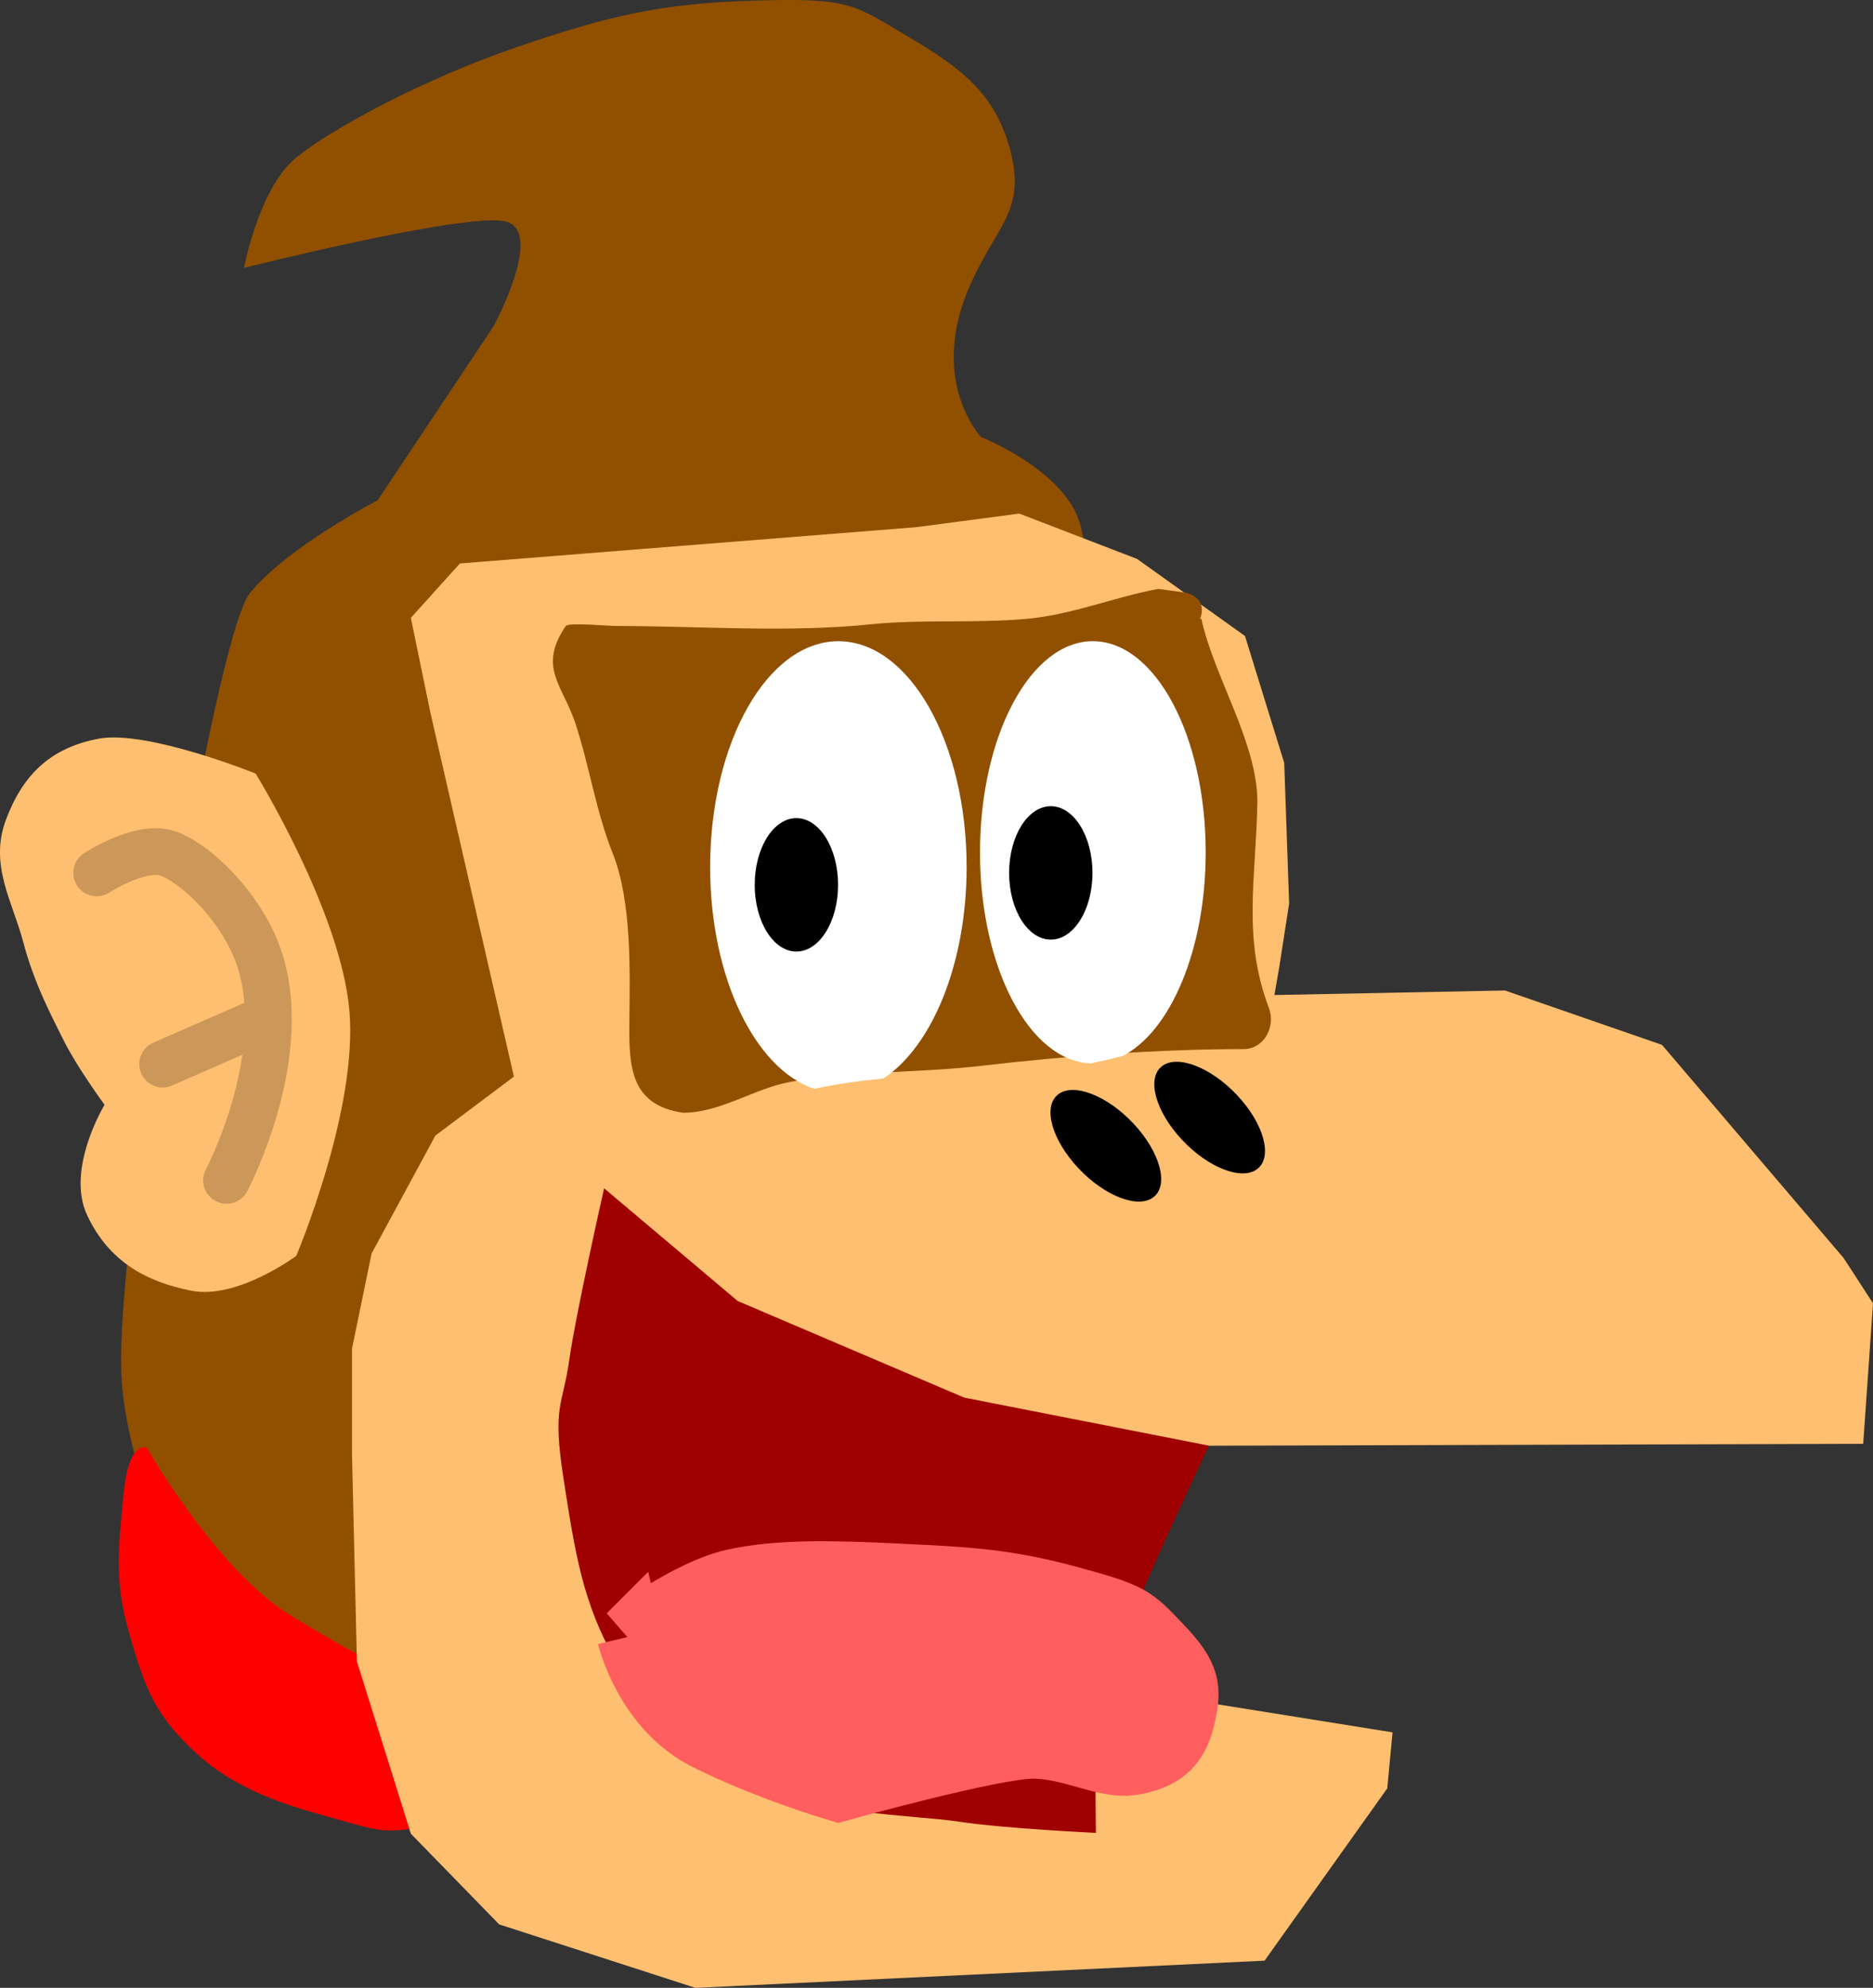 <svg version="1.1" xmlns="http://www.w3.org/2000/svg" xmlns:xlink="http://www.w3.org/1999/xlink" width="100.119" height="106.199" viewBox="0,0,100.119,106.199"><rect x="0" y="0" width="100.119" height="106.199" fill="#333333" stroke="none"/><g transform="translate(-197.577,-127.992)"><g data-paper-data="{&quot;isPaintingLayer&quot;:true}" fill-rule="nonzero" stroke-linejoin="miter" stroke-miterlimit="10" stroke-dasharray="" stroke-dashoffset="0" style="mix-blend-mode: normal"><path d="M210.929,159.692c1.968,-2.46 6.83,-4.968 6.83,-4.968l6.209,-9.314c0,0 2.758,-5.091 0.621,-5.589c-2.137,-0.497 -13.971,2.484 -13.971,2.484c0,0 0.813,-4.297 2.794,-5.899c1.981,-1.602 6.921,-4.232 11.798,-5.899c4.877,-1.667 7.662,-2.333 12.729,-2.484c5.068,-0.151 5.253,0.197 8.072,1.863c2.82,1.666 4.774,3.026 5.589,6.209c0.814,3.183 -0.757,3.935 -2.173,7.141c-2.256,5.105 0.589,8.104 0.589,8.104c0,0 4.583,1.8 5.326,4.753c1.227,4.873 5.641,47.534 5.641,47.534c0,0 -14.949,14.219 -23.274,16.272c-3.216,0.793 -28.229,-3.574 -28.229,-3.574c0,0 -5.052,-7.877 -5.413,-14.871c-0.362,-6.994 4.894,-39.303 6.862,-41.763z" fill="#915000" stroke="none" stroke-width="0" stroke-linecap="round"/><path d="M225.36,216.323c0.733,-0.733 2.503,-1.072 2.656,0c0.153,1.072 -0.425,3.771 -1.859,5.578c-1.434,1.806 -2.935,2.705 -5.312,3.453c-2.377,0.748 -3.207,0.406 -5.179,-0.151c-1.972,-0.557 -5.058,-1.288 -7.451,-3.415c-2.393,-2.127 -2.904,-3.676 -3.726,-6.52c-0.822,-2.844 -0.584,-4.539 -0.31,-7.451c0.273,-2.912 1.242,-2.484 1.242,-2.484c0,0 3.776,6.63 7.762,9.004c3.986,2.374 7.384,4.713 10.52,1.882" fill="#ff0000" stroke="none" stroke-width="0" stroke-linecap="round"/><path d="M256.078,217.99l15.936,2.551l-0.283,2.993l-6.557,9.204l-30.423,1.453l-10.491,-3.391l-4.721,-4.844l-2.885,-9.203l-0.262,-11.141v-5.571l1.049,-5.086l3.41,-6.297l4.196,-3.149l-4.459,-19.423l-1.049,-5.086l2.623,-2.906l24.391,-1.938l5.508,-0.727l6.295,2.422l5.77,4.117l2.098,6.782l0.262,7.508l-0.525,3.391l-0.262,1.501l12.327,-0.242l8.393,2.906l9.704,11.383l1.574,2.422l-0.525,7.508l-41.538,0.118z" fill="#ffbf71" stroke="none" stroke-width="0" stroke-linecap="round"/><path d="M261.794,160.829c-0.019,0.091 -0.046,0.172 -0.078,0.244l0.078,-0.036c0.657,3.092 2.995,6.61 2.995,9.798c-0.069,4.031 -0.813,7.264 0.617,11.006c0.368,0.962 -0.231,2.197 -1.36,2.197c-4.472,0 -9.553,0.369 -13.998,0.892c-3.337,0.389 -6.953,0.275 -10.207,0.857c-1.968,0.352 -3.729,1.652 -5.754,1.652c-2.813,-0.407 -2.892,-2.47 -2.868,-4.801c0.028,-2.771 0.137,-6.475 -0.888,-9.051c-0.913,-2.295 -1.243,-4.664 -2,-6.958c-0.673,-2.04 -2.018,-2.974 -0.511,-5.195c0.131,-0.194 2.341,0 2.656,0c4.5,0 9.226,0.373 13.694,-0.094c2.767,-0.274 5.57,-0.037 8.328,-0.291c2.381,-0.219 4.645,-1.155 6.985,-1.596l1.479,0.2c0,0 1.042,0.196 0.833,1.177z" fill="#915000" stroke="none" stroke-width="0" stroke-linecap="butt"/><path d="M235.537,174.312c0,-6.663 3.069,-12.064 6.855,-12.064c3.786,0 6.855,5.401 6.855,12.064c0,5.166 -1.845,9.574 -4.439,11.294c-1.242,0.121 -2.477,0.293 -3.715,0.554c-3.165,-1.069 -5.556,-5.967 -5.556,-11.848z" fill="#ffffff" stroke="none" stroke-width="0" stroke-linecap="butt"/><path d="M249.962,173.525c0,-6.228 2.701,-11.278 6.032,-11.278c3.332,0 6.032,5.049 6.032,11.278c0,5.211 -1.89,9.596 -4.459,10.89c-0.555,0.137 -1.108,0.271 -1.661,0.386c-3.291,-0.088 -5.945,-5.103 -5.945,-11.277z" fill="#ffffff" stroke="none" stroke-width="0" stroke-linecap="butt"/><path d="M242.375,175.263c0,1.968 -0.997,3.564 -2.228,3.564c-1.23,0 -2.228,-1.596 -2.228,-3.564c0,-1.968 0.997,-3.564 2.228,-3.564c1.23,0 2.228,1.596 2.228,3.564z" fill="#000000" stroke="none" stroke-width="0" stroke-linecap="butt"/><path d="M211.24,169.317c0,0 4.569,7.39 5.017,12.701c0.448,5.31 -2.844,13.069 -2.844,13.069c0,0 -3.152,2.337 -5.589,1.863c-2.436,-0.474 -4.431,-1.568 -5.589,-4.036c-1.157,-2.468 0.931,-5.899 0.931,-5.899c0,0 -1.467,-2.002 -2.173,-3.415c-0.707,-1.413 -1.606,-3.123 -2.173,-5.278c-0.567,-2.155 -1.827,-4.108 -0.931,-6.52c0.896,-2.412 2.385,-3.866 4.968,-4.347c2.582,-0.48 8.383,1.863 8.383,1.863z" fill="#ffbf71" stroke="none" stroke-width="0" stroke-linecap="round"/><path d="M202.746,174.624c0,0 2.269,-1.483 3.718,-1.062c1.449,0.421 4.234,2.985 5.086,6.001c1.468,5.199 -1.863,11.488 -1.863,11.488" fill="none" stroke="#cb9859" stroke-width="2.5" stroke-linecap="round"/><path d="M206.272,184.84l5.342,-2.336" fill="none" stroke="#cb9859" stroke-width="2.5" stroke-linecap="round"/><path d="M255.974,174.626c0,1.968 -0.997,3.564 -2.228,3.564c-1.23,0 -2.228,-1.596 -2.228,-3.564c0,-1.968 0.997,-3.564 2.228,-3.564c1.23,0 2.228,1.596 2.228,3.564z" fill="#000000" stroke="none" stroke-width="0" stroke-linecap="butt"/><path d="M256.155,225.912c0,0 -4.978,-0.238 -7.348,-0.603c-2.37,-0.365 -7.604,-0.324 -11.798,-2.294c-4.194,-1.97 -4.754,-3.264 -6.52,-6.308c-1.766,-3.044 -2.189,-5.838 -2.794,-9.748c-0.605,-3.91 -0.035,-3.846 0.31,-6.308c0.346,-2.462 1.863,-9.175 1.863,-9.175l7.141,6.021l12.109,5.161l13.08,2.566c0,0 -5.599,11.722 -6.026,14.446c-0.087,0.551 -0.016,6.241 -0.016,6.241z" fill="#9f0000" stroke="none" stroke-width="0" stroke-linecap="round"/><path d="M258.17,188.022c1.414,1.512 1.896,3.267 1.078,3.919c-0.819,0.653 -2.628,-0.044 -4.042,-1.555c-1.414,-1.512 -1.896,-3.267 -1.078,-3.919c0.819,-0.653 2.628,0.044 4.042,1.555z" fill="#000000" stroke="none" stroke-width="0" stroke-linecap="butt"/><path d="M263.719,186.515c1.414,1.512 1.897,3.267 1.078,3.919c-0.819,0.653 -2.628,-0.044 -4.042,-1.555c-1.414,-1.512 -1.896,-3.267 -1.078,-3.919c0.819,-0.653 2.628,0.044 4.042,1.555z" fill="#000000" stroke="none" stroke-width="0" stroke-linecap="butt"/><path d="M231.246,215.419c0,0 3.163,-2.386 5.553,-2.922c2.389,-0.536 5.348,-0.46 8.767,-0.292c3.419,0.168 5.617,0.237 9.059,1.169c3.443,0.932 3.437,1.026 4.968,2.63c1.531,1.604 1.54,2.241 1.169,3.799c-0.371,1.558 -1.229,2.079 -2.63,2.338c-1.401,0.259 -3.168,-0.833 -5.26,-0.877c-2.092,-0.044 -10.48,2.297 -10.48,2.297c0,0 -3.762,-1.11 -7.004,-2.731c-3.242,-1.621 -4.142,-5.411 -4.142,-5.411z" fill="#ff5e5e" stroke="#ff5e5e" stroke-width="3.5" stroke-linecap="round"/></g></g></svg>